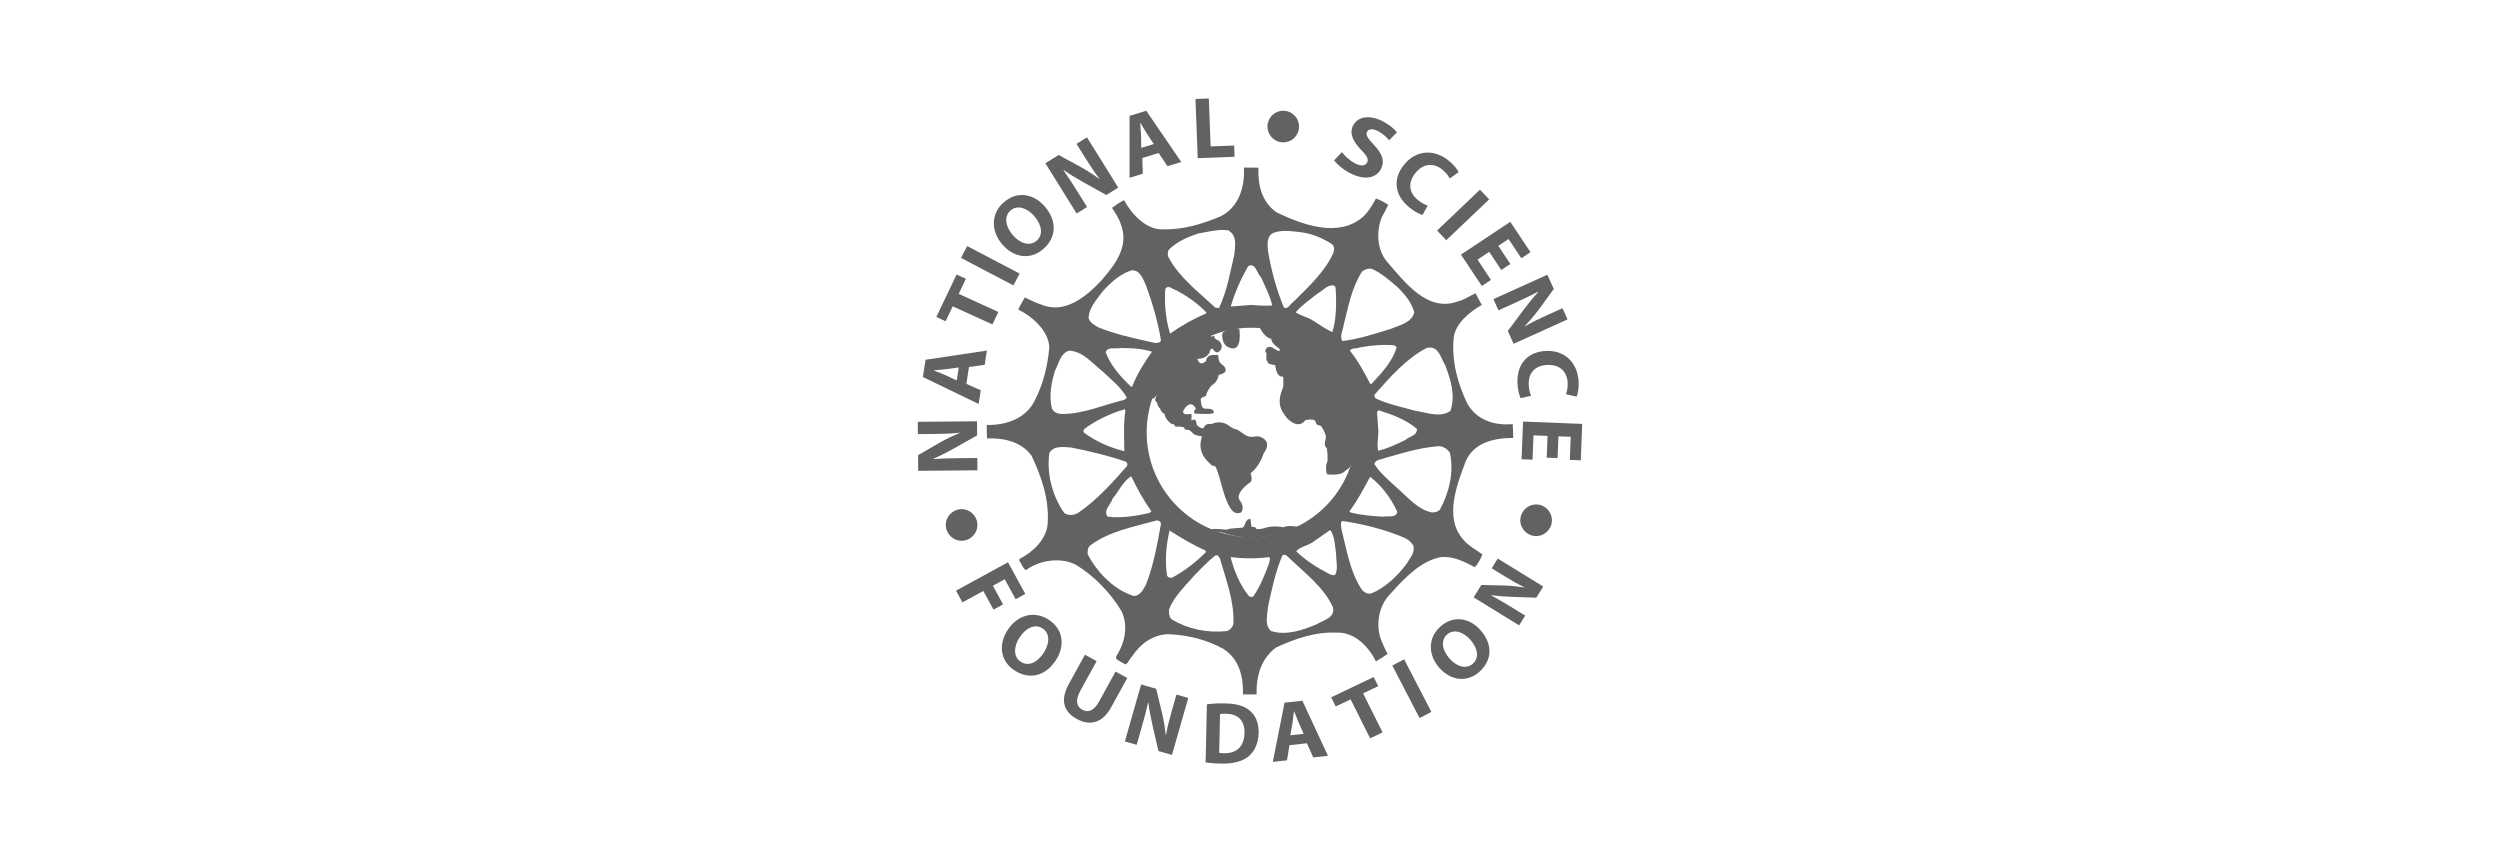 <?xml version="1.0" encoding="utf-8"?>
<!-- Generator: Adobe Illustrator 16.0.0, SVG Export Plug-In . SVG Version: 6.00 Build 0)  -->
<!DOCTYPE svg PUBLIC "-//W3C//DTD SVG 1.1//EN" "http://www.w3.org/Graphics/SVG/1.1/DTD/svg11.dtd">
<svg version="1.1" id="Layer_1" xmlns="http://www.w3.org/2000/svg" xmlns:xlink="http://www.w3.org/1999/xlink" x="0px" y="0px"
	 width="326px" height="112px" viewBox="0 0 326 112" enable-background="new 0 0 326 112" xml:space="preserve">
<rect id="background" opacity="0" fill="#787473" width="326" height="112"/>
<g id="earthpeople">
	<g>
		<g>
			<path fill="#616264" d="M191.151,60.09c1.11-2.428,3.746-2.982,6.175-2.982c-0.014-0.613-0.014-1.156-0.068-1.804
				c-2.36,0.208-4.649-0.485-5.897-2.636c-1.249-2.567-2.083-5.481-1.804-8.604c0.208-1.874,2.081-3.4,3.676-4.302
				c-0.267-0.498-0.555-0.97-0.831-1.525c-0.703,0.329-1.388,0.833-2.222,1.041c-4.023,1.526-6.937-2.428-9.297-5.134
				c-1.317-1.526-1.456-3.955-0.693-5.829c0.277-0.485,0.539-0.977,0.832-1.596c-0.484-0.347-1.043-0.649-1.595-0.833
				c-0.486,0.902-1.041,1.804-1.735,2.428c-3.26,2.776-8.047,0.902-11.239-0.625c-1.942-1.387-2.428-3.538-2.358-5.827
				c-0.623-0.01-1.372-0.01-1.891-0.01c0.139,2.566-0.677,5.213-3.106,6.392c-2.359,0.971-4.787,1.734-7.563,1.665
				c-2.149,0-3.987-2.01-4.958-3.814c-0.492,0.208-1.578,1.009-1.578,1.009c0.417,0.624,0.985,1.487,1.194,2.25
				c1.042,2.845-0.833,5.204-2.568,7.216c-2.081,2.221-4.856,4.441-7.908,3.123c-0.695-0.209-1.404-0.609-2.083-0.902
				c-0.277,0.485-0.64,1.068-0.848,1.585c1.708,0.803,3.97,2.716,4.04,4.936c-0.208,2.359-0.763,4.648-1.804,6.73
				c-1.111,2.497-3.782,3.436-6.349,3.366c0,0.646,0,1.163,0.026,1.759c2.22-0.07,4.519,0.426,5.837,2.297
				c1.249,2.707,2.29,5.552,2.082,8.812c-0.139,2.012-1.873,3.678-3.608,4.579c-0.207,0.139-0.059,0.291,0.01,0.43
				c0.405,0.72,0.595,1.06,0.802,1.035c1.666-1.249,4.531-1.743,6.543-0.633c2.359,1.459,4.44,3.608,5.896,6.037
				c0.833,1.804,0.488,3.914-0.564,5.617c-0.2,0.324-0.285,0.543,0.079,0.747c0.284,0.159,0.636,0.371,0.902,0.504
				c0.235,0.249,0.625-0.693,0.971-1.042c1.11-1.665,2.844-2.913,4.927-2.843c2.497,0.138,4.925,0.763,7.006,1.941
				c2.012,1.319,2.567,3.608,2.498,5.899c0.555,0,1.235,0.045,1.778-0.008c-0.068-2.358,0.581-4.642,2.522-6.099
				c2.428-1.111,5.065-2.082,7.979-1.943c2.29-0.068,4.094,1.805,5.064,3.747c0.551-0.335,0.991-0.594,1.527-0.972
				c-0.348-0.624-0.625-1.249-0.902-1.943c-0.694-2.08-0.208-4.509,1.387-6.035c1.804-2.012,3.886-4.163,6.452-4.649
				c1.735-0.138,3.054,0.625,4.441,1.318c0.416-0.484,0.763-1.109,0.973-1.665c-0.834-0.625-1.804-1.109-2.499-1.941
				C188.237,67.445,190.041,63.074,191.151,60.09z M175.194,42.468c0.623-2.429,1.04-4.926,2.429-7.078
				c0.416-0.277,0.901-0.485,1.388-0.277c1.179,0.554,2.22,1.457,3.26,2.359c0.902,0.902,1.804,1.942,2.151,3.261
				c-0.348,1.388-1.942,1.665-3.053,2.151c-2.013,0.624-4.163,1.318-6.314,1.595C174.639,43.854,175.124,43.092,175.194,42.468z
				 M178.664,50.03c-0.763-1.458-1.526-2.914-2.637-4.301c0.209-0.417,0.833-0.209,1.249-0.417c1.457-0.277,3.121-0.416,4.578-0.277
				l0.277,0.277c-0.555,1.804-1.941,3.331-3.33,4.788L178.664,50.03z M182.202,66.752c-0.139,0.832-1.249,0.484-1.805,0.623
				c-1.457-0.07-2.913-0.207-4.302-0.555l-0.137-0.139c1.108-1.457,1.871-2.983,2.705-4.51
				C180.189,63.352,181.438,65.017,182.202,66.752z M174.153,37.473c0.139,1.874,0.139,4.093-0.416,5.827
				c-0.972-0.416-1.942-1.18-2.914-1.734c-0.624-0.277-1.317-0.486-1.874-0.833c0.834-0.971,1.874-1.664,2.915-2.497
				c0.694-0.347,1.318-1.249,2.15-0.971L174.153,37.473z M165.759,30.534c0.971-0.625,2.551-0.404,3.677-0.277
				c1.53,0.17,2.9,0.715,4.162,1.526c0.611,0.393,0.278,1.041,0.278,1.179c-1.111,2.498-3.26,4.441-5.272,6.452
				c-0.417,0.278-0.694,0.971-1.181,0.694c-0.971-2.358-1.664-4.856-2.081-7.423C165.272,31.922,165.203,31.089,165.759,30.534z
				 M162.775,34.697c0.971-0.486,1.11,0.97,1.666,1.457c0.555,1.25,1.18,2.429,1.458,3.678c-0.833,0.069-1.943,0-2.708-0.07
				l-2.706,0.209C161.042,38.097,161.805,36.362,162.775,34.697z M152.437,32.546c1.042-1.041,2.359-1.596,3.747-2.082
				c1.249-0.208,2.637-0.625,4.024-0.417l0.417,0.348c0.624,0.694,0.417,1.804,0.347,2.706c-0.555,2.429-0.973,4.856-2.012,7.077
				l-0.487-0.069c-2.011-1.873-4.717-3.955-6.036-6.452C152.229,33.379,152.229,32.824,152.437,32.546z M151.952,37.681
				c0.416-0.624,0.902,0.069,1.388,0.139c1.387,0.763,2.774,1.664,3.955,2.913v0.139c-1.665,0.694-3.261,1.596-4.718,2.636
				C152.021,41.704,151.813,39.624,151.952,37.681z M143.765,38.028c1.04-1.18,2.359-2.359,3.815-2.776
				c1.11-0.069,1.527,1.249,1.874,2.013c0.833,2.29,1.526,4.648,1.942,7.146c-0.416,0.625-1.249,0.14-1.873,0.069
				c-2.15-0.485-4.301-0.972-6.313-1.804c-0.485-0.277-1.11-0.625-1.249-1.18C141.961,40.179,143.002,39.068,143.765,38.028z
				 M147.512,50.447c-1.318-1.25-2.707-2.776-3.331-4.51c0.208-0.763,1.249-0.416,1.943-0.555c1.388,0,2.844,0.07,4.093,0.486
				c-1.042,1.457-1.943,2.914-2.567,4.51L147.512,50.447z M150.148,66.682l-0.278,0.207c-1.734,0.416-3.676,0.695-5.411,0.486
				c-0.694-0.762,0.416-1.596,0.624-2.358c0.834-0.972,1.32-2.22,2.43-2.914C148.274,63.698,149.108,65.225,150.148,66.682z
				 M137.59,48.295c0.486-0.902,0.694-2.22,1.804-2.567c1.805,0.069,2.984,1.596,4.302,2.636c1.109,1.041,2.429,2.082,3.191,3.399
				c0.069,0.208-0.207,0.348-0.415,0.417c-2.637,0.624-5.136,1.803-7.98,1.803c-0.555,0-1.041-0.208-1.318-0.693
				C136.757,51.625,137.104,49.822,137.59,48.295z M146.609,58.842c-1.873-0.486-3.677-1.249-5.272-2.43
				c-0.069-0.139-0.069-0.346,0.069-0.485c1.596-1.18,3.399-2.012,5.273-2.566l0.069,0.207
				C146.472,55.302,146.609,57.176,146.609,58.842z M138.77,66.889c-1.526-2.22-2.29-4.995-1.943-7.77
				c0.486-1.041,1.874-0.833,2.845-0.764c2.428,0.486,4.787,1.041,7.008,1.804c0.347,0.069,0.416,0.485,0.207,0.694
				c-1.873,2.149-3.954,4.439-6.313,6.035C140.088,67.168,139.324,67.305,138.77,66.889z M149.454,76.187
				c-0.346,0.625-0.763,1.526-1.596,1.526c-2.568-0.763-4.856-3.122-6.036-5.48c0-0.347,0-0.834,0.347-1.111
				c2.498-1.872,5.689-2.427,8.672-3.26c0.278,0,0.486,0.138,0.555,0.417C150.911,70.983,150.425,73.689,149.454,76.187z
				 M152.16,74.868c-0.277-1.873-0.069-3.885,0.347-5.689c1.527,0.971,3.052,1.874,4.718,2.636v0.209
				c-1.318,1.319-2.775,2.429-4.302,3.262C152.577,75.424,152.16,75.285,152.16,74.868z M159.999,82.293
				c-2.636,0.277-5.133-0.277-7.214-1.526c-0.348-0.348-0.348-0.834-0.348-1.25c0.625-1.734,2.082-3.053,3.331-4.509
				c0.902-0.903,1.733-1.806,2.705-2.567c0.349-0.14,0.487,0.207,0.625,0.416c0.763,2.774,1.874,5.481,1.735,8.465
				C160.763,81.807,160.347,82.154,159.999,82.293z M163.469,77.713c-0.139,0.208-0.485,0.139-0.624,0
				c-1.181-1.457-1.874-3.191-2.36-4.995l0.069-0.07c1.526,0.209,3.399,0.209,4.926,0c0.278,0.209,0,0.555,0,0.834
				C164.926,74.938,164.371,76.395,163.469,77.713z M171.726,81.391c-1.804,0.764-3.955,1.526-5.967,0.902
				c-0.902-0.764-0.486-2.083-0.417-3.123c0.486-2.29,0.972-4.579,1.874-6.729c0.139-0.14,0.416-0.14,0.624,0.068
				c2.151,2.082,4.787,4.025,5.968,6.661C174.152,80.558,172.627,80.835,171.726,81.391z M174.153,74.868
				c-0.208,0.279-0.555,0.069-0.763,0c-1.526-0.764-3.053-1.734-4.372-2.982c0.555-0.626,1.458-0.694,2.152-1.18l2.288-1.597
				c0.626,0.833,0.626,2.15,0.764,3.123C174.223,73.134,174.5,74.104,174.153,74.868z M163.18,70.04
				c-7.541,0-13.654-6.112-13.654-13.652c0-7.541,6.113-13.652,13.654-13.653c7.538,0,13.651,6.113,13.651,13.653
				C176.831,63.928,170.718,70.04,163.18,70.04z M183.449,73.481c-1.179,1.595-2.773,3.121-4.578,3.885
				c-0.485,0.139-0.902-0.069-1.248-0.416c-1.597-2.359-2.013-5.274-2.706-7.979c0-0.347-0.209-0.831,0.138-1.041
				c2.775,0.416,5.482,1.111,7.979,2.151c0.485,0.207,0.971,0.555,1.248,1.04C184.561,72.093,183.866,72.718,183.449,73.481z
				 M187.752,66.472c-0.277,0.278-0.624,0.348-1.04,0.348c-1.736-0.347-2.983-1.803-4.371-3.052
				c-1.041-0.971-2.359-2.013-3.123-3.261c0.139-0.625,0.902-0.556,1.319-0.764c2.22-0.624,4.37-1.318,6.729-1.526
				c0.764-0.139,1.388,0.208,1.806,0.832C189.625,61.687,188.932,64.323,187.752,66.472z M179.704,55.719l-0.139-2.012l0.208-0.208
				c1.734,0.555,3.537,1.18,4.995,2.429c0.069,0.902-1.04,0.971-1.525,1.458c-1.18,0.555-2.29,1.109-3.539,1.387
				C179.495,57.731,179.843,56.759,179.704,55.719z M189.141,53.569c-1.318,0.97-3.122,0.207-4.58,0
				c-1.733-0.486-3.469-0.833-5.134-1.597c-0.209-0.139-0.277-0.416-0.138-0.555c2.011-2.29,4.093-4.648,6.729-6.036
				c1.594-0.416,1.871,1.388,2.427,2.22C189.141,49.406,189.834,51.556,189.141,53.569z"/>
		</g>
	</g>
	<g>
		<path fill="#616264" d="M161.614,42.937c0,0,0.406,2.782-1.029,2.481c-1.435-0.3-1.219-1.909-1.165-2.045
			C159.422,43.373,161.397,42.855,161.614,42.937z"/>
		<path fill="#616264" d="M158.365,43.754c0,0-0.162,0.382,0.38,0.573c0.541,0.19,0.948,1.227,0,1.636c0,0-0.38-0.037-0.624-0.522
			c0,0-0.405,0.059-0.379,0.522c0,0-0.433,0.874-1.597,0.819c0,0,0.197,1.078,1.109,0.32c0,0,0.068-0.811,0.839-0.804
			c0.772,0.006,0.751-0.177,0.813,0.47c0.061,0.648,0.474,0.716,0.697,0.982c0.223,0.266,0.589,0.865-0.677,1.131
			c0,0-0.165,1.023-0.938,1.377c0,0-0.651,0.736-0.719,1.378c0,0-0.705,0.19-0.691,0.436c0.014,0.246,0.041,1.213,0.528,1.213
			c0.488,0,1.259,0,1.151,0.56c0,0-0.014,0.218-2.18,0.095c0,0-0.767,0.091-0.132-0.665c0,0-0.528-1.156-1.376-0.118
			c-0.848,1.038,0.438,0.887,0.681,0.821c0.245-0.064,0.068,0.577,0.109,0.795c0.041,0.219,0.555-0.613,0.704,0.654
			c0,0,0.285,0.301,0.677,0.423s0.094-0.682,1.259-0.559c0,0,1.11-0.6,2.207,0.191c1.097,0.791,0.664,0.125,1.814,1.003
			s1.597,0.25,2.233,0.456c0.636,0.205,1.558,0.792,0.514,2.209c0,0-0.5,1.677-1.691,2.549c0,0,0.325,0.981-0.055,1.199
			c-0.378,0.22-2.005,1.527-1.354,2.347c0.65,0.817,0.324,1.636,0,1.636s-1.224,0.6-2.29-3.326
			c-1.067-3.928-0.904-2.401-1.445-2.945c-0.542-0.546-1.895-1.582-1.191-3.709c0,0-0.806-0.083-1.089-0.308
			c-0.284-0.225-0.386-0.531-0.874-0.552c-0.487-0.02-0.284-0.245-0.344-0.287c-0.062-0.041-0.589-0.176-0.982-0.115
			c-0.393,0.061-0.176-0.356-0.447-0.305s-1.07-0.671-1.15-1.353c0,0-0.508-0.273-0.548-0.661c0,0-0.426-0.389-0.406-0.756
			c0,0-0.345-0.369-0.264-0.491C150.718,51.949,152.065,46.134,158.365,43.754z"/>
		<path fill="#616264" d="M164.28,42.746c0,0,0.65,1.323,1.503,1.438c0,0-0.108,0.543,1.029,1.257c0,0,0.392,0.731-0.704,0
			c-1.097-0.732-1.239,0.659-1.036,0.515c0.203-0.143-0.092,1.044,0.168,1.146c0.259,0.102-0.31,0.328,1.051,0.512
			c0,0,0.102,1.656,1.035,1.492c0,0,0.061,1.043,0,1.351c-0.062,0.307-0.934,1.779-0.081,3.251c0.853,1.473,2.206,2.169,2.978,1.078
			c0,0,1.205-0.272,1.313,0.177c0.107,0.45,0.326,0.491,0.582,0.518c0.257,0.027,0.812,1.2,0.785,1.555
			c-0.027,0.354-0.405,0.9,0.136,1.472c0,0,0.188,1.582,0,1.828c-0.19,0.245-0.156,1.526,0.084,1.526s1.756,0.218,2.324-0.49
			c0.569-0.709,1.029-0.628,1.165-1.664C176.612,59.707,180.321,45.446,164.28,42.746z"/>
		<path fill="#616264" d="M169.356,68.706c0,0-5.603,2.891-10.992,0.3c0,0,2.532,0.138,3.331,0.015
			c0.799-0.123,0.487-1.296,1.354-1.364l0.041,0.218c0,0,0.094,1.052,0.202,0.996c0.108-0.054,0.471,0.382,1.948-0.109
			c0,0,0.894-0.261,2.146,0C167.387,68.761,167.773,68.426,169.356,68.706z"/>
	</g>
	<path fill="#616264" d="M157.784,43.434c0,0,0.246,0.763,0.357,1.006c0.111,0.244-3.235,1.835-3.235,1.835l-4.374,5.622
		c0,0-0.208,0.208-0.476-0.12c-0.267-0.327,2.306-4.461,2.306-4.461S155.563,43.852,157.784,43.434z"/>
	<path fill="#616264" d="M163.17,68.704c0,0,0.5-0.021,0.681,0.174c0.182,0.193-4.963,1.059-5.915,0.118
		c0,0,0.672-0.086,1.383,0.069c0.713,0.156,0.984-0.122,0.984-0.122"/>
	<path fill="#616264" d="M164.516,42.746c0,0-0.222,0.18,0.29,0.477c0.514,0.298,5.846,2.374,5.957,2.384s0.524-0.265,0.524-0.265
		S167.773,42.373,164.516,42.746z"/>
	<path fill="#616264" d="M170.986,45.662c0,0,0.204-0.287,0.531-0.188c0.326,0.099-0.972-0.463-0.885-0.132"/>
	<path fill="#616264" d="M175.32,61.294c0,0,0.031,0.164,0.507-0.178c0.476-0.343,0.476-1.518,0.476-1.518l0.462-4.588l-0.848-3.682
		l-0.938-2.03l-2.744-3.346l-0.269-0.123c0,0-0.342,0.246-0.449,0.334c-0.108,0.09,1.142,0.87,1.142,0.87s0.312,0.863,0.356,0.978
		C173.061,48.127,175.678,61.057,175.32,61.294z"/>
	<path fill="#616264" d="M161.487,42.828c0,0,0.067,0.117,0.084,0.607c0.016,0.492-1.885,0.208-1.885,0.208l-0.169,0.011
		l-0.032-0.056c0,0-0.079-0.296,0.501-0.552C160.566,42.79,161.487,42.828,161.487,42.828z"/>
	<path fill="#616264" d="M176.396,56.571c0,0-0.379,2.366,0,2.109C176.775,58.423,176.863,55.522,176.396,56.571z"/>
</g>
<g id="text">
	<path fill="#616264" d="M127.454,61.329l-7.722,0.066l-0.017-2.039l2.816-1.628c0.809-0.465,1.767-0.92,2.635-1.283l-0.001-0.023
		c-1.018,0.111-2.061,0.155-3.229,0.166l-2.245,0.019l-0.014-1.604l7.722-0.066l0.016,1.834l-2.964,1.673
		c-0.833,0.466-1.813,0.99-2.715,1.364v0.047c1.031-0.067,2.119-0.1,3.379-0.109l2.326-0.021L127.454,61.329z"/>
	<path fill="#616264" d="M126.015,50.055l1.877,0.834l-0.277,1.789l-7.27-3.513l0.348-2.253l7.998-1.198l-0.286,1.856l-2.05,0.287
		L126.015,50.055z M125.023,47.919l-1.693,0.225c-0.472,0.055-1.07,0.102-1.529,0.147l-0.006,0.033
		c0.438,0.171,0.996,0.386,1.42,0.567l1.546,0.714L125.023,47.919z"/>
	<path fill="#616264" d="M124.237,39.945l-0.93,1.947l-1.212-0.554l2.644-5.54l1.213,0.553l-0.939,1.967l5.173,2.361l-0.776,1.625
		L124.237,39.945z"/>
	<path fill="#616264" d="M126.122,32.089l6.838,3.586l-0.809,1.542l-6.838-3.587L126.122,32.089z"/>
	<path fill="#616264" d="M136.023,32.488c-1.728,1.489-3.88,1.06-5.317-0.605c-1.51-1.755-1.511-4.036,0.208-5.518
		c1.796-1.548,3.936-1.047,5.328,0.567c1.66,1.927,1.5,4.076-0.21,5.548L136.023,32.488z M135.178,31.386
		c0.894-0.77,0.681-2.052-0.305-3.198c-0.905-1.051-2.177-1.528-3.09-0.743c-0.911,0.786-0.661,2.112,0.282,3.206
		c0.95,1.103,2.219,1.506,3.104,0.743L135.178,31.386z"/>
	<path fill="#616264" d="M140.396,27.841l-4.081-6.555l1.731-1.077l2.856,1.554c0.819,0.449,1.707,1.03,2.468,1.581l0.02-0.012
		c-0.626-0.811-1.206-1.678-1.824-2.669l-1.187-1.907l1.362-0.847l4.079,6.556l-1.556,0.968l-2.974-1.657
		c-0.831-0.468-1.789-1.032-2.58-1.606l-0.038,0.024c0.593,0.846,1.188,1.758,1.854,2.827l1.229,1.975L140.396,27.841z"/>
	<path fill="#616264" d="M148.96,20.602l0.064,2.053l-1.731,0.529l-0.001-8.075l2.181-0.667l4.559,6.68l-1.797,0.551l-1.149-1.722
		L148.96,20.602z M150.452,18.78l-0.939-1.426c-0.255-0.401-0.558-0.92-0.797-1.313l-0.033,0.01
		c0.035,0.467,0.086,1.063,0.107,1.524l0.031,1.704L150.452,18.78z"/>
	<path fill="#616264" d="M155.89,12.909l1.74-0.066l0.237,6.251l3.067-0.117l0.056,1.466l-4.809,0.183L155.89,12.909z"/>
	<path fill="#616264" d="M174.979,19.833c0.342,0.457,0.957,1.061,1.692,1.457c0.792,0.425,1.363,0.355,1.602-0.102
		c0.217-0.418-0.015-0.868-0.784-1.645c-1.057-1.089-1.568-2.171-1.046-3.178c0.606-1.17,2.165-1.466,3.954-0.504
		c0.871,0.469,1.415,0.957,1.767,1.394l-1.027,1.035c-0.227-0.291-0.68-0.782-1.417-1.179c-0.748-0.401-1.272-0.28-1.452,0.065
		c-0.227,0.438,0.091,0.856,0.908,1.737c1.116,1.173,1.412,2.138,0.904,3.116c-0.596,1.15-2.075,1.604-4.17,0.478
		c-0.872-0.469-1.621-1.145-1.94-1.591L174.979,19.833z"/>
	<path fill="#616264" d="M185.498,28.029c-0.335-0.08-1.018-0.403-1.736-0.992c-2.064-1.69-2.068-3.856-0.668-5.567
		c1.669-2.039,4.045-1.974,5.854-0.493c0.699,0.573,1.114,1.15,1.252,1.47l-1.154,0.832c-0.172-0.333-0.466-0.751-0.954-1.151
		c-1.063-0.871-2.426-0.906-3.521,0.432c-0.98,1.198-0.888,2.532,0.309,3.511c0.417,0.341,0.925,0.624,1.295,0.734L185.498,28.029z"
		/>
	<path fill="#616264" d="M194.187,25.995l-5.589,5.328l-1.201-1.26l5.589-5.329L194.187,25.995z"/>
	<path fill="#616264" d="M195.767,35.207l-1.573-2.366l-1.525,1.015l1.756,2.643l-1.193,0.793l-2.721-4.092l6.431-4.275l2.633,3.958
		l-1.192,0.793l-1.669-2.508l-1.336,0.887l1.573,2.367L195.767,35.207z"/>
	<path fill="#616264" d="M194.737,39.008l7.037-3.182l0.84,1.858l-1.917,2.626c-0.553,0.753-1.245,1.558-1.893,2.239l0.009,0.021
		c0.887-0.514,1.823-0.976,2.888-1.456l2.046-0.925l0.661,1.461l-7.036,3.181l-0.755-1.67l2.034-2.73
		c0.573-0.762,1.259-1.638,1.933-2.345l-0.02-0.042c-0.916,0.477-1.897,0.946-3.046,1.465l-2.12,0.959L194.737,39.008z"/>
	<path fill="#616264" d="M198.291,51.916c-0.162-0.302-0.375-1.028-0.412-1.955c-0.11-2.667,1.504-4.11,3.713-4.2
		c2.633-0.109,4.164,1.708,4.262,4.043c0.036,0.904-0.118,1.599-0.266,1.914l-1.39-0.31c0.136-0.35,0.253-0.847,0.227-1.477
		c-0.058-1.374-0.938-2.416-2.665-2.344c-1.545,0.064-2.481,1.02-2.417,2.565c0.021,0.539,0.149,1.106,0.312,1.455L198.291,51.916z"
		/>
	<path fill="#616264" d="M201.689,59.68l0.112-2.839l-1.832-0.071l-0.124,3.17l-1.432-0.056l0.193-4.913l7.715,0.305l-0.187,4.75
		l-1.431-0.057l0.119-3.01l-1.603-0.064l-0.112,2.839L201.689,59.68z"/>
	<path fill="#616264" d="M131.441,73.318l2.258,4.132l-1.257,0.688l-1.423-2.604l-1.548,0.846l1.329,2.434l-1.247,0.681
		l-1.329-2.434l-2.724,1.489l-0.835-1.528L131.441,73.318z"/>
	<path fill="#616264" d="M132.299,87.426c-1.912-1.241-2.104-3.429-0.907-5.272c1.259-1.943,3.451-2.583,5.354-1.348
		c1.989,1.29,2.108,3.484,0.949,5.271c-1.384,2.134-3.492,2.583-5.386,1.354L132.299,87.426z M133.122,86.306
		c0.99,0.644,2.162,0.078,2.985-1.19c0.754-1.163,0.855-2.517-0.154-3.173c-1.009-0.654-2.212-0.042-2.999,1.169
		c-0.791,1.221-0.823,2.553,0.158,3.188L133.122,86.306z"/>
	<path fill="#616264" d="M142.999,86.216l-2.137,3.886c-0.646,1.174-0.52,2.016,0.253,2.439c0.803,0.442,1.554,0.123,2.216-1.082
		l2.137-3.883l1.527,0.838l-2.089,3.795c-1.148,2.088-2.749,2.501-4.516,1.53c-1.706-0.938-2.174-2.439-0.993-4.588l2.077-3.774
		L142.999,86.216z"/>
	<path fill="#616264" d="M146.682,96.681l2.122-7.424l1.96,0.56l0.766,3.163c0.216,0.907,0.381,1.956,0.483,2.89l0.022,0.007
		c0.182-1.009,0.435-2.021,0.755-3.144l0.618-2.16l1.542,0.441l-2.123,7.425l-1.763-0.505l-0.767-3.316
		c-0.21-0.931-0.436-2.019-0.539-2.99l-0.044-0.012c-0.229,1.006-0.505,2.059-0.852,3.271l-0.639,2.236L146.682,96.681z"/>
	<path fill="#616264" d="M157.378,91.845c0.644-0.101,1.481-0.139,2.351-0.12c1.478,0.031,2.436,0.293,3.155,0.871
		c0.789,0.612,1.271,1.586,1.242,2.96c-0.032,1.479-0.593,2.486-1.339,3.1c-0.828,0.658-2.084,0.952-3.595,0.919
		c-0.905-0.02-1.557-0.091-1.979-0.157L157.378,91.845z M158.982,98.172c0.149,0.036,0.4,0.043,0.606,0.048
		c1.592,0.045,2.654-0.802,2.693-2.647c0.036-1.66-0.886-2.47-2.397-2.504c-0.379-0.007-0.643,0.021-0.792,0.053L158.982,98.172z"/>
	<path fill="#616264" d="M168.146,97.173l-0.322,1.974l-1.847,0.205l1.527-7.721l2.326-0.258l3.334,7.183l-1.917,0.213l-0.832-1.847
		L168.146,97.173z M169.996,95.691l-0.677-1.527c-0.181-0.429-0.389-0.978-0.556-1.396l-0.035,0.004
		c-0.052,0.454-0.114,1.033-0.181,1.477l-0.292,1.635L169.996,95.691z"/>
	<path fill="#616264" d="M183.1,85.979l3.556,6.854l-1.545,0.802l-3.557-6.854L183.1,85.979z"/>
	<path fill="#616264" d="M192.893,87.615c-1.678,1.475-3.788,1.08-5.206-0.531c-1.492-1.696-1.512-3.928,0.157-5.396
		c1.746-1.534,3.844-1.069,5.218,0.492c1.641,1.864,1.501,3.969-0.159,5.429L192.893,87.615z M192.059,86.547
		c0.868-0.764,0.648-2.016-0.326-3.124c-0.894-1.017-2.143-1.467-3.028-0.689c-0.885,0.778-0.63,2.073,0.303,3.131
		c0.938,1.066,2.184,1.445,3.043,0.69L192.059,86.547z"/>
	<path fill="#616264" d="M198.096,81.547l-5.935-3.65l1.002-1.614l2.962,0.068c0.852,0.021,1.811,0.123,2.654,0.253l0.012-0.019
		c-0.835-0.4-1.652-0.865-2.55-1.417l-1.728-1.062l0.789-1.269l5.935,3.648l-0.899,1.452l-3.103-0.103
		c-0.867-0.033-1.878-0.091-2.755-0.229l-0.021,0.037c0.82,0.44,1.668,0.938,2.637,1.533l1.788,1.1L198.096,81.547z"/>
	<path fill="#616264" d="M176.123,91.193l-1.945,0.93l-0.596-1.191l5.538-2.649l0.595,1.192l-1.967,0.939l2.542,5.087l-1.625,0.778
		L176.123,91.193z"/>
	<circle fill="#616264" cx="200.309" cy="67.842" r="2.06"/>
	<circle fill="#616264" cx="167.336" cy="16.503" r="2.06"/>
	<circle fill="#616264" cx="125.394" cy="68.455" r="2.06"/>
</g>
</svg>
